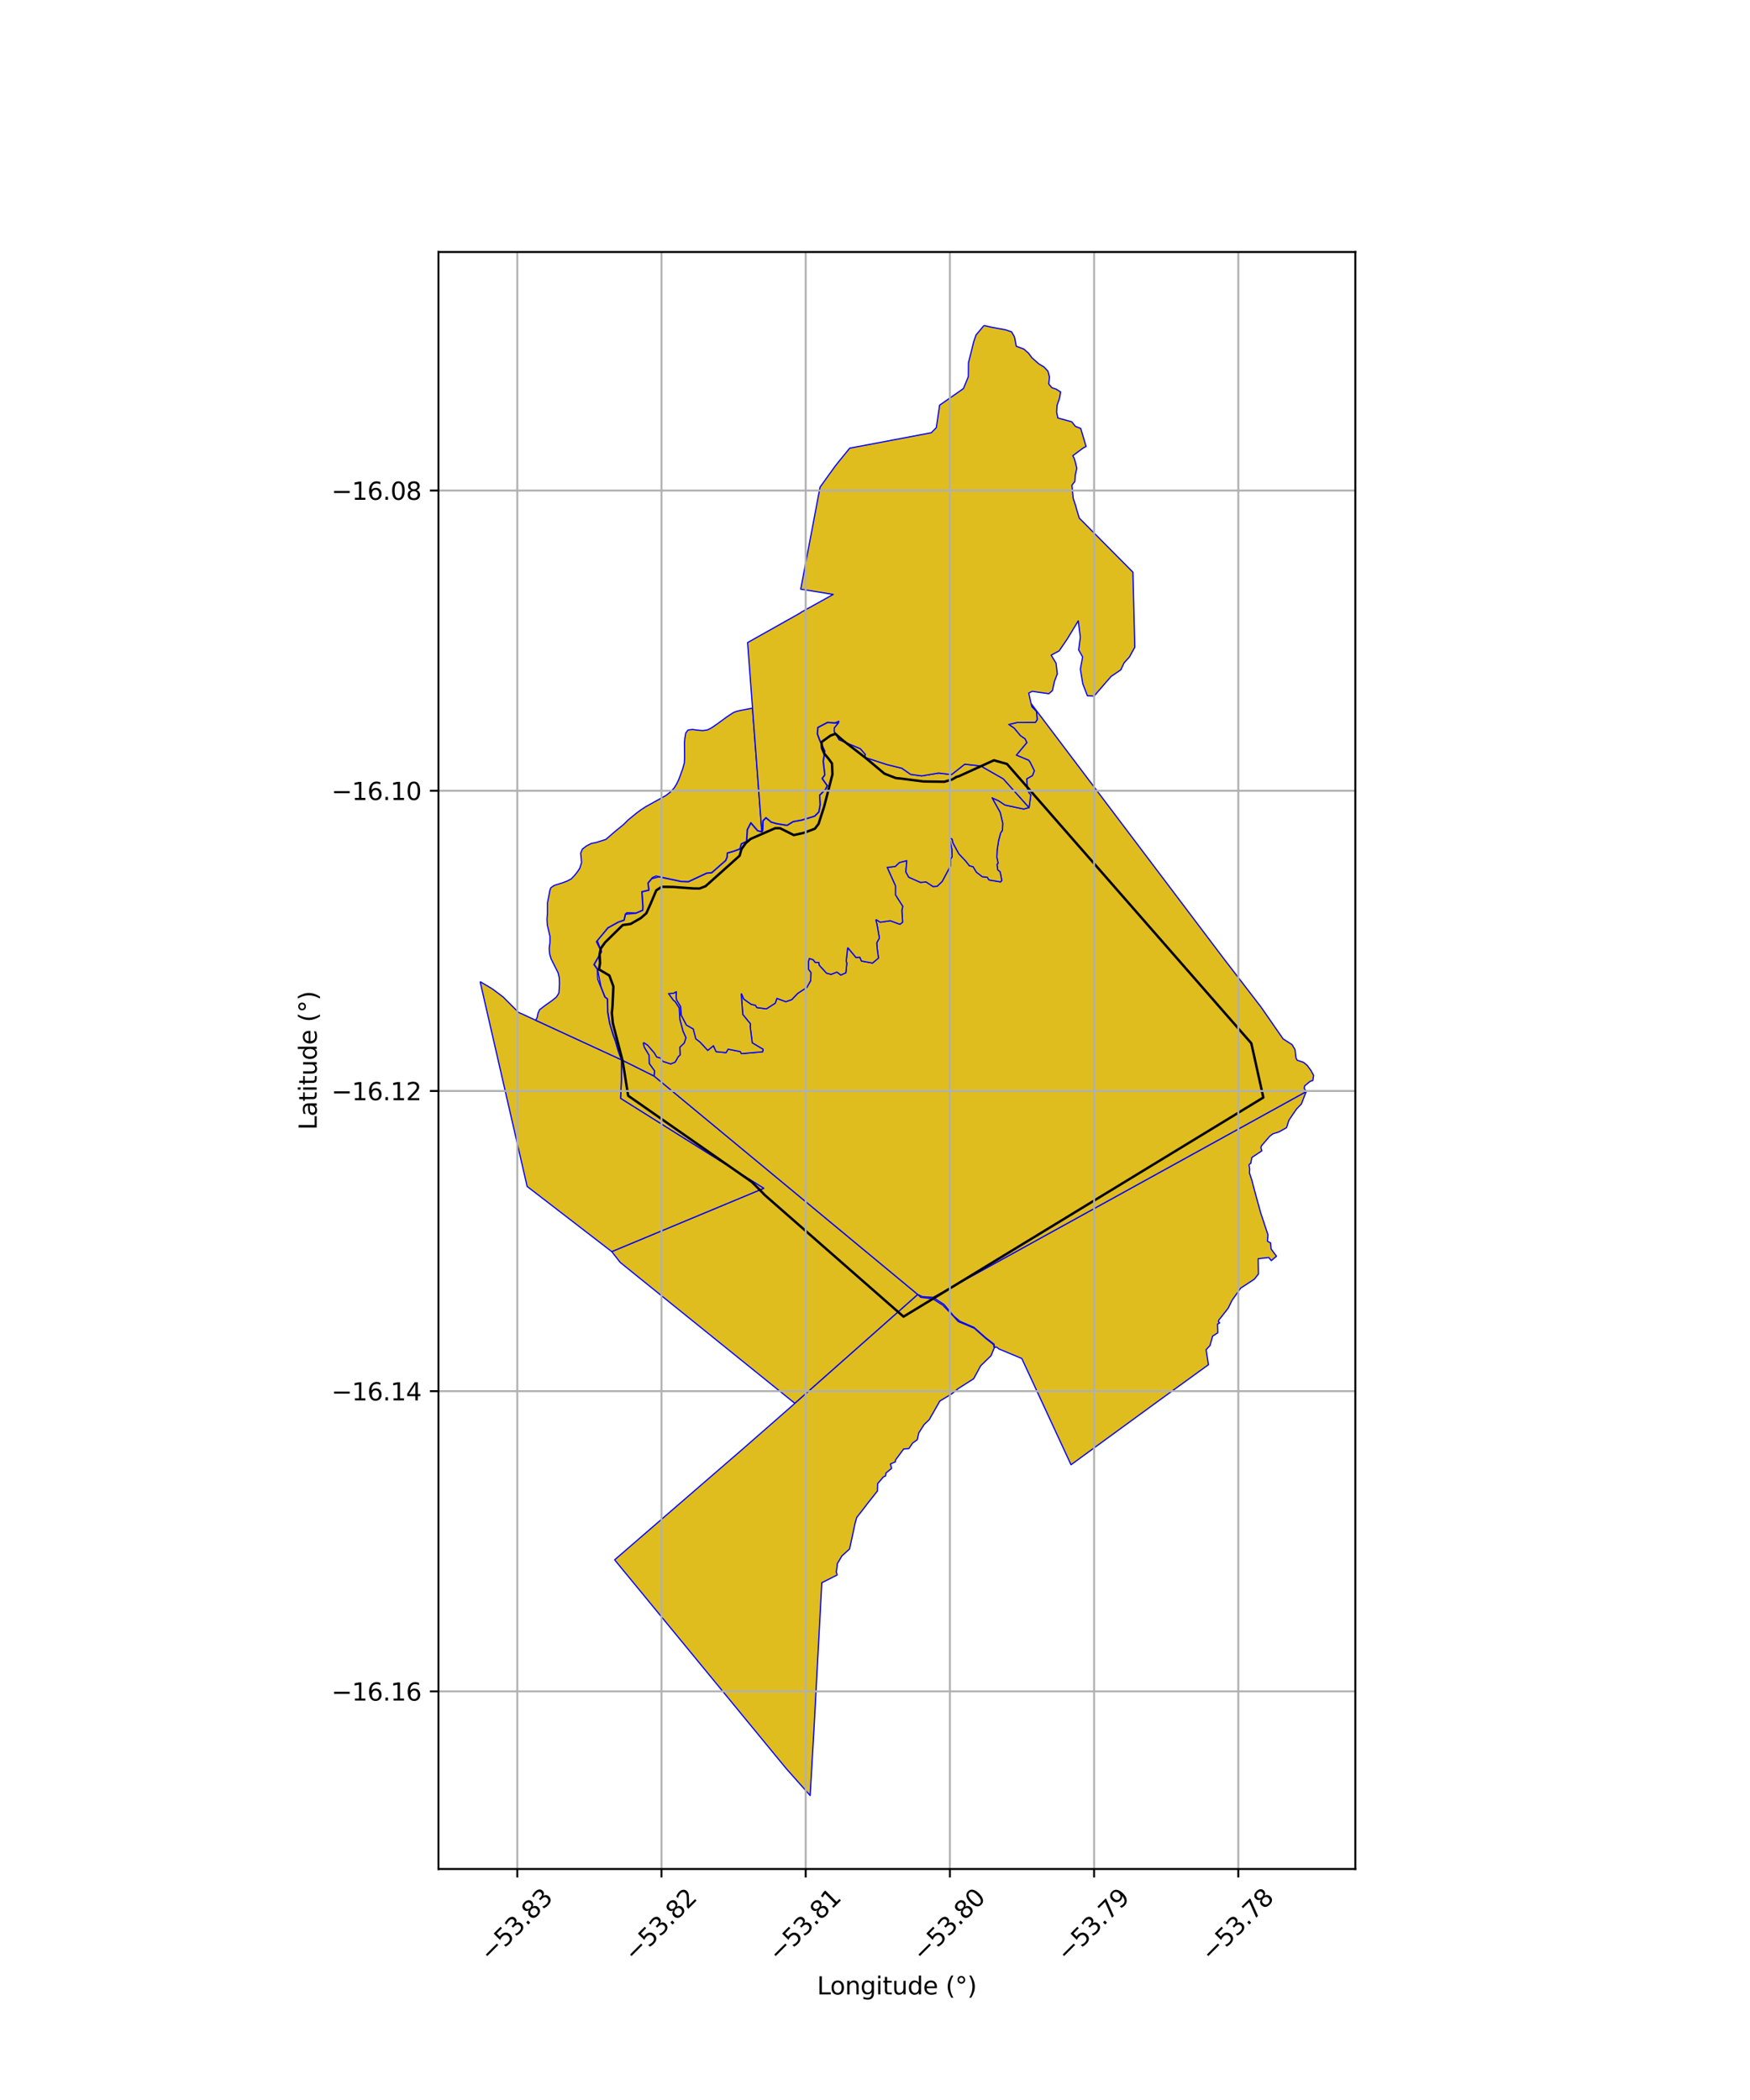<?xml version="1.0" encoding="utf-8" standalone="no"?>
<!DOCTYPE svg PUBLIC "-//W3C//DTD SVG 1.1//EN"
  "http://www.w3.org/Graphics/SVG/1.1/DTD/svg11.dtd">
<svg xmlns:xlink="http://www.w3.org/1999/xlink" width="720pt" height="864pt" viewBox="0 0 720 864" xmlns="http://www.w3.org/2000/svg" version="1.1">
 <defs>
  <style type="text/css">*{stroke-linejoin: round; stroke-linecap: butt}</style>
 </defs>
 <g id="figure_1">
  <g id="patch_1">
   <path d="M 0 864 
L 720 864 
L 720 0 
L 0 0 
z
" style="fill: #ffffff"/>
  </g>
  <g id="axes_1">
   <g id="patch_2">
    <path d="M 180.384 768.96 
L 557.616 768.96 
L 557.616 103.68 
L 180.384 103.68 
z
" style="fill: #ffffff"/>
   </g>
   <g id="PatchCollection_1">
    <path d="M 537.39 449.12 
L 535.426 454.206 
L 533.428 456.289 
L 530.318 460.838 
L 529.328 463.947 
L 526.269 465.668 
L 523.652 466.511 
L 522.386 467.493 
L 519.018 471.407 
L 518.767 472.186 
L 519.178 473.467 
L 515.038 476.238 
L 514.61 478.629 
L 514.309 478.776 
L 513.875 479.224 
L 514.162 481.025 
L 514.067 482.61 
L 515.078 485.658 
L 516.21 490.016 
L 518.683 499.005 
L 521.692 508.087 
L 521.452 510.658 
L 522.755 511.372 
L 522.966 513.872 
L 525.183 516.854 
L 523.04 518.654 
L 522.009 517.386 
L 517.659 517.876 
L 517.745 524.183 
L 516.065 526.304 
L 510.446 529.978 
L 506.882 535.003 
L 505.317 538.219 
L 501.349 543.267 
L 501.316 543.862 
L 501.841 544.252 
L 500.946 544.769 
L 501.037 548.359 
L 498.891 549.737 
L 498.631 550.775 
L 497.814 553.607 
L 496.227 555.313 
L 497.198 561.474 
L 493.776 563.947 
L 476.418 576.53 
L 440.651 602.639 
L 420.398 558.926 
L 411.034 555.014 
L 409.969 554.198 
L 409.248 554.419 
L 408.967 553.022 
L 405.518 550.349 
L 400.716 546.111 
L 394.938 543.609 
L 392.411 541.482 
L 388.379 536.681 
L 383.906 533.775 
L 537.39 449.12 
" clip-path="url(#p31d7740110)" style="fill: #e0bd1f; stroke: #0000ff; stroke-width: 0.5"/>
    <path d="M 255.662 436.045 
L 269.078 442.695 
L 377.617 532.599 
L 327.033 577.384 
L 255.172 519.397 
L 251.712 514.967 
L 252.52 514.6 
L 314.214 488.907 
L 255.321 451.91 
L 255.657 444.127 
L 255.662 436.045 
" clip-path="url(#p31d7740110)" style="fill: #e0bd1f; stroke: #0000ff; stroke-width: 0.5"/>
    <path d="M 424.228 289.474 
L 503.765 394.781 
L 504.489 395.713 
L 518.825 414.339 
L 527.475 426.821 
L 527.901 427.423 
L 531.568 429.776 
L 532.818 431.844 
L 533.221 435.26 
L 533.694 436.203 
L 536.29 437.068 
L 537.792 438.299 
L 539.384 440.458 
L 540.469 442.482 
L 540.131 444.541 
L 539.021 444.899 
L 536.78 446.753 
L 536.606 447.747 
L 537.39 449.12 
L 383.906 533.775 
L 379.499 533.487 
L 377.617 532.599 
L 269.078 442.695 
L 269.309 440.623 
L 267.121 437.572 
L 267.047 434.214 
L 265.063 430.856 
L 264.654 429.204 
L 264.94 428.992 
L 266.465 430.017 
L 269.202 433.176 
L 270.223 434.889 
L 271.737 435.293 
L 272.655 436.642 
L 275.952 437.725 
L 277.765 436.977 
L 279.052 434.73 
L 279.815 434.029 
L 279.7 430.865 
L 281.507 429.112 
L 282.199 426.964 
L 280.978 424.211 
L 279.73 419.495 
L 279.44 414.715 
L 277.726 412.057 
L 277.039 411.553 
L 275.043 408.8 
L 277.049 408.672 
L 278.294 408.02 
L 278.205 410.214 
L 278.408 411.447 
L 280.038 414.131 
L 280.325 417.748 
L 282.424 421.729 
L 285.245 423.353 
L 286.292 427.405 
L 288.053 428.753 
L 291.197 432.151 
L 293.535 430.245 
L 294.624 432.677 
L 298.715 433.094 
L 299.568 431.655 
L 304.521 432.629 
L 305.091 433.501 
L 313.758 432.732 
L 313.955 431.717 
L 309.496 429.069 
L 308.643 422.363 
L 308.756 421.266 
L 305.604 417.392 
L 304.961 408.943 
L 305.114 408.914 
L 306.032 411.059 
L 309.062 413.195 
L 310.833 413.595 
L 311.391 414.539 
L 315.321 415.071 
L 318.94 412.751 
L 319.666 410.764 
L 323.309 412.118 
L 325.767 411.257 
L 328.176 408.723 
L 331.974 406.229 
L 333.525 403.46 
L 333.624 400.11 
L 332.651 398.831 
L 332.617 395.637 
L 332.982 394.341 
L 334.561 394.844 
L 335.386 395.927 
L 336.926 396 
L 337.06 397.092 
L 340.082 400.392 
L 341.949 400.876 
L 344.361 399.928 
L 345.927 401.162 
L 348.009 400.225 
L 348.412 396.348 
L 348.148 395.441 
L 348.735 390.066 
L 348.892 389.988 
L 352.174 393.927 
L 353.756 393.827 
L 354.443 395.402 
L 357.301 395.909 
L 358.978 396.229 
L 361.423 394.166 
L 360.915 390.374 
L 360.709 387.894 
L 361.79 385.964 
L 360.822 380.377 
L 360.354 378.537 
L 360.539 378.401 
L 362.154 379.432 
L 366.302 378.815 
L 370.274 380.277 
L 371.354 379.422 
L 371.058 374.557 
L 371.419 372.909 
L 368.428 368.208 
L 368.436 364.527 
L 365.01 356.879 
L 368.327 356.489 
L 370.06 354.855 
L 373.078 354.091 
L 372.711 358.727 
L 373.876 360.886 
L 378.738 363.06 
L 380.968 362.824 
L 383.888 364.748 
L 385.54 364.653 
L 387.63 362.661 
L 391.086 356.19 
L 391.117 353.471 
L 391.735 352.43 
L 391.597 349.443 
L 390.828 345.602 
L 390.924 344.821 
L 391.747 345.254 
L 392.086 346.819 
L 394.527 351.306 
L 397.307 354.237 
L 398.843 356.188 
L 400.369 356.59 
L 401.747 358.85 
L 404.164 360.706 
L 406.187 360.913 
L 406.913 362.041 
L 411.643 362.822 
L 412.173 362.295 
L 411.471 358.74 
L 410.479 357.855 
L 410.188 355.64 
L 410.635 355.099 
L 410.138 352.731 
L 410.272 349.525 
L 410.865 345.727 
L 411.653 342.766 
L 412.413 341.59 
L 412.56 338.722 
L 411.504 334.27 
L 408.157 328.254 
L 410.846 329.46 
L 413.468 331.21 
L 421.179 332.86 
L 423.383 332.258 
L 424.088 327.097 
L 423.289 326.087 
L 422.685 324.364 
L 422.425 320.423 
L 424.773 319.103 
L 425.554 317.096 
L 423.728 313.482 
L 423.221 312.81 
L 418.152 310.689 
L 422.463 305.505 
L 421.724 304.001 
L 419.824 302.686 
L 417.23 299.568 
L 415.036 298.081 
L 418.418 297.257 
L 426.014 297.186 
L 426.744 296.013 
L 426.416 292.707 
L 424.548 290.787 
L 424.228 289.474 
" clip-path="url(#p31d7740110)" style="fill: #e0bd1f; stroke: #0000ff; stroke-width: 0.5"/>
    <path d="M 197.531 403.88 
L 201.816 406.411 
L 202.566 406.861 
L 207.118 410.278 
L 207.782 410.975 
L 213.312 416.5 
L 219.542 419.367 
L 220.422 419.777 
L 255.645 436.015 
L 255.662 436.045 
L 255.657 444.127 
L 255.321 451.91 
L 314.214 488.907 
L 252.52 514.6 
L 251.712 514.967 
L 216.873 488.129 
L 197.531 403.88 
" clip-path="url(#p31d7740110)" style="fill: #e0bd1f; stroke: #0000ff; stroke-width: 0.5"/>
    <path d="M 340.467 297.294 
L 343.611 297.495 
L 344.959 297.466 
L 343.252 299.497 
L 343.232 300.945 
L 345.258 304.365 
L 353.977 308.035 
L 356.044 310.407 
L 355.718 311.565 
L 364.919 314.562 
L 371.051 316.075 
L 374.678 318.6 
L 379.215 319.231 
L 386.181 318.056 
L 391.5 318.682 
L 396.931 314.399 
L 403.535 315.149 
L 412.795 320.435 
L 423.383 332.258 
L 421.179 332.86 
L 413.468 331.21 
L 410.846 329.46 
L 408.157 328.254 
L 411.504 334.27 
L 412.56 338.722 
L 412.413 341.59 
L 411.653 342.766 
L 410.865 345.727 
L 410.272 349.525 
L 410.138 352.731 
L 410.635 355.099 
L 410.188 355.64 
L 410.479 357.855 
L 411.471 358.74 
L 412.173 362.295 
L 411.643 362.822 
L 406.913 362.041 
L 406.187 360.913 
L 404.164 360.706 
L 401.747 358.85 
L 400.369 356.59 
L 398.843 356.188 
L 397.307 354.237 
L 394.527 351.306 
L 392.086 346.819 
L 391.747 345.254 
L 390.924 344.821 
L 390.828 345.602 
L 391.597 349.443 
L 391.735 352.43 
L 391.117 353.471 
L 391.086 356.19 
L 387.63 362.661 
L 385.54 364.653 
L 383.888 364.748 
L 380.968 362.824 
L 378.738 363.06 
L 373.876 360.886 
L 372.711 358.727 
L 373.078 354.091 
L 370.06 354.855 
L 368.327 356.489 
L 365.01 356.879 
L 368.436 364.527 
L 368.428 368.208 
L 371.419 372.909 
L 371.058 374.557 
L 371.354 379.422 
L 370.274 380.277 
L 366.302 378.815 
L 362.154 379.432 
L 360.539 378.401 
L 360.354 378.537 
L 360.822 380.377 
L 361.79 385.964 
L 360.709 387.894 
L 360.915 390.374 
L 361.423 394.166 
L 358.978 396.229 
L 357.301 395.909 
L 354.443 395.402 
L 353.756 393.827 
L 352.174 393.927 
L 348.892 389.988 
L 348.735 390.066 
L 348.148 395.441 
L 348.412 396.348 
L 348.009 400.225 
L 345.927 401.162 
L 344.361 399.928 
L 341.949 400.876 
L 340.082 400.392 
L 337.06 397.092 
L 336.926 396 
L 335.386 395.927 
L 334.561 394.844 
L 332.982 394.341 
L 332.617 395.637 
L 332.651 398.831 
L 333.624 400.11 
L 333.525 403.46 
L 331.974 406.229 
L 328.176 408.723 
L 325.767 411.257 
L 323.309 412.118 
L 319.666 410.764 
L 318.94 412.751 
L 315.321 415.071 
L 311.391 414.539 
L 310.833 413.595 
L 309.062 413.195 
L 306.032 411.059 
L 305.114 408.914 
L 304.961 408.943 
L 305.604 417.392 
L 308.756 421.266 
L 308.643 422.363 
L 309.496 429.069 
L 313.955 431.717 
L 313.758 432.732 
L 305.091 433.501 
L 304.521 432.629 
L 299.568 431.655 
L 298.715 433.094 
L 294.624 432.677 
L 293.535 430.245 
L 291.197 432.151 
L 288.053 428.753 
L 286.292 427.405 
L 285.245 423.353 
L 282.424 421.729 
L 280.325 417.748 
L 280.038 414.131 
L 278.408 411.447 
L 278.205 410.214 
L 278.294 408.02 
L 277.049 408.672 
L 275.043 408.8 
L 277.039 411.553 
L 277.726 412.057 
L 279.44 414.715 
L 279.73 419.495 
L 280.978 424.211 
L 282.199 426.964 
L 281.507 429.112 
L 279.7 430.865 
L 279.815 434.029 
L 279.052 434.73 
L 277.765 436.977 
L 275.952 437.725 
L 272.655 436.642 
L 271.737 435.293 
L 270.223 434.889 
L 269.202 433.176 
L 266.465 430.017 
L 264.94 428.992 
L 264.654 429.204 
L 265.063 430.856 
L 267.047 434.214 
L 267.121 437.572 
L 269.309 440.623 
L 269.078 442.695 
L 255.755 436.059 
L 255.727 435.929 
L 254.402 432.278 
L 253.305 428.432 
L 252.346 425.844 
L 250.889 421.001 
L 250.101 416.438 
L 249.976 410.959 
L 248.919 410.146 
L 247.247 405.919 
L 245.846 398.774 
L 244.504 396.789 
L 247.522 391.549 
L 245.735 387.03 
L 250.164 381.784 
L 254.373 379.457 
L 256.808 378.609 
L 257.384 376.12 
L 261.642 375.755 
L 264.472 374.535 
L 264.559 373.087 
L 264.167 366.939 
L 267.033 366.272 
L 266.667 363.332 
L 268.158 361.542 
L 271.024 360.762 
L 280.22 362.716 
L 283.249 362.81 
L 290.781 359.297 
L 292.86 359.11 
L 298.594 354.08 
L 299.184 352.728 
L 299.304 351.018 
L 301.727 350.33 
L 304.492 349.327 
L 305.038 347.246 
L 307.258 346.14 
L 307.528 341.376 
L 308.94 338.671 
L 311.651 341.811 
L 313.49 342.319 
L 313.832 341.585 
L 313.949 337.772 
L 315.13 336.514 
L 317.263 338.288 
L 319.634 338.96 
L 323.843 339.635 
L 326.302 338.123 
L 329.893 337.456 
L 333.108 336.487 
L 335.21 335.832 
L 336.957 334.089 
L 337.491 331.071 
L 337.291 327.201 
L 339.701 324.794 
L 340.421 323.264 
L 338.336 320.309 
L 339.404 318.82 
L 338.76 313.243 
L 339.389 309.035 
L 337.285 304.516 
L 336.352 301.941 
L 336.554 299.341 
L 340.467 297.294 
" clip-path="url(#p31d7740110)" style="fill: #e0bd1f; stroke: #0000ff; stroke-width: 0.5"/>
    <path d="M 309.603 291.355 
L 313.429 342.187 
L 311.747 341.722 
L 308.914 338.439 
L 307.399 341.34 
L 307.127 346.133 
L 304.947 347.169 
L 304.4 349.241 
L 301.694 350.224 
L 299.199 350.931 
L 299.075 352.701 
L 298.502 354.012 
L 292.816 359.002 
L 290.753 359.187 
L 283.226 362.699 
L 280.233 362.604 
L 269.915 360.407 
L 268.392 361.091 
L 266.551 363.297 
L 266.911 366.186 
L 264.05 366.852 
L 264.447 373.087 
L 264.365 374.46 
L 261.621 375.642 
L 257.99 375.496 
L 257.285 376.057 
L 256.714 378.525 
L 254.326 379.355 
L 250.093 381.697 
L 245.369 387.421 
L 247.393 391.549 
L 244.333 396.863 
L 245.737 398.814 
L 245.884 402.79 
L 247.143 405.96 
L 248.827 410.216 
L 249.867 411.015 
L 249.991 416.45 
L 250.782 421.027 
L 252.24 425.88 
L 253.199 428.468 
L 254.298 432.313 
L 255.645 436.015 
L 220.422 419.777 
L 220.405 419.769 
L 221.005 418.617 
L 221.345 416.908 
L 222.002 415.419 
L 224.291 413.657 
L 227.22 411.6 
L 228.935 410.185 
L 229.916 408.636 
L 230.058 406.907 
L 230.178 404.564 
L 230.091 402.296 
L 229.623 400.244 
L 227.516 396.067 
L 226.707 394.436 
L 226.167 392.571 
L 225.948 390.308 
L 226.262 387.775 
L 226.271 385.243 
L 225.173 380.541 
L 225.038 378.17 
L 225.239 375.726 
L 225.247 371.439 
L 226.025 367.509 
L 226.238 366.265 
L 226.633 365.239 
L 227.989 364.313 
L 229.644 363.771 
L 231.628 363.148 
L 233.415 362.46 
L 235.111 361.534 
L 236.595 359.928 
L 237.611 358.63 
L 238.547 357.182 
L 239.245 354.921 
L 239.091 352.897 
L 238.899 351.041 
L 239.58 349.359 
L 241.286 348.054 
L 243.258 347.025 
L 245.109 346.661 
L 246.91 346.114 
L 249.272 345.352 
L 252.884 342.22 
L 256.627 339.163 
L 258.409 337.367 
L 262.031 334.408 
L 263.765 333.137 
L 265.638 331.92 
L 273.991 327.273 
L 275.8 325.877 
L 277.295 324.281 
L 278.361 322.592 
L 279.408 320.375 
L 280.962 316.053 
L 281.552 313.903 
L 281.654 311.676 
L 281.603 305.29 
L 281.812 303.406 
L 282.145 301.549 
L 283.119 300.344 
L 284.902 300.123 
L 286.979 300.411 
L 289.113 300.598 
L 291.013 300.32 
L 292.356 299.675 
L 293.118 299.192 
L 295.094 297.835 
L 298.8 295.117 
L 300.405 294.032 
L 301.834 293.129 
L 303.133 292.642 
L 304.716 292.275 
L 309.176 291.433 
L 309.603 291.355 
" clip-path="url(#p31d7740110)" style="fill: #e0bd1f; stroke: #0000ff; stroke-width: 0.5"/>
    <path d="M 404.839 133.92 
L 407.869 134.618 
L 413.721 135.694 
L 416.208 136.55 
L 417.39 138.629 
L 418.123 142.461 
L 421.205 143.598 
L 423.151 145.297 
L 424.564 147.191 
L 427.418 149.724 
L 429.472 150.944 
L 431.172 152.742 
L 431.782 155.126 
L 431.494 157.982 
L 432.776 159.523 
L 434.541 160.101 
L 436.369 161.288 
L 435.92 163.822 
L 434.894 166.839 
L 434.734 169.598 
L 435.225 171.973 
L 440.957 173.546 
L 442.451 175.428 
L 444.642 176.274 
L 444.749 176.633 
L 446.845 183.705 
L 445.713 184.28 
L 441.375 187.502 
L 441.954 188.582 
L 442.544 190.581 
L 443.028 192.68 
L 442.385 195.547 
L 442.224 198.067 
L 441.008 199.655 
L 441.571 205.105 
L 442.61 208.234 
L 442.878 209.296 
L 444.032 213.142 
L 466.117 235.422 
L 466.887 266.284 
L 464.673 270.302 
L 462.496 272.705 
L 461.127 275.594 
L 457.14 278.306 
L 455.262 280.45 
L 450.121 286.407 
L 447.396 286.262 
L 445.493 281.349 
L 444.488 275.281 
L 445.431 270.308 
L 443.788 267.382 
L 444.469 262.148 
L 443.624 255.447 
L 439.078 262.925 
L 435.769 267.783 
L 432.482 269.552 
L 434.502 272.899 
L 435.012 277.232 
L 433.82 280.391 
L 433.002 284.138 
L 431.517 285.41 
L 424.67 284.436 
L 423.244 285.159 
L 424.228 289.474 
L 424.548 290.787 
L 426.416 292.707 
L 426.744 296.013 
L 426.014 297.186 
L 418.418 297.257 
L 415.036 298.081 
L 417.23 299.568 
L 419.824 302.686 
L 421.724 304.001 
L 422.463 305.505 
L 418.152 310.689 
L 423.221 312.81 
L 423.728 313.482 
L 425.554 317.096 
L 424.773 319.103 
L 422.425 320.423 
L 422.685 324.364 
L 423.289 326.087 
L 424.088 327.097 
L 423.383 332.258 
L 412.795 320.435 
L 403.535 315.149 
L 396.931 314.399 
L 391.5 318.682 
L 386.181 318.056 
L 379.215 319.231 
L 374.678 318.6 
L 371.051 316.075 
L 364.919 314.562 
L 355.718 311.565 
L 356.044 310.407 
L 353.977 308.035 
L 345.258 304.365 
L 343.232 300.945 
L 343.252 299.497 
L 344.959 297.466 
L 345.151 296.742 
L 343.593 297.382 
L 340.444 297.181 
L 336.449 299.27 
L 336.24 301.957 
L 337.182 304.559 
L 339.274 309.052 
L 338.647 313.241 
L 339.289 318.789 
L 338.199 320.307 
L 340.292 323.275 
L 339.608 324.729 
L 337.177 327.158 
L 337.378 331.064 
L 336.854 334.034 
L 335.15 335.734 
L 333.076 336.38 
L 329.867 337.348 
L 326.263 338.017 
L 323.82 339.518 
L 319.657 338.851 
L 317.316 338.187 
L 315.12 336.362 
L 313.838 337.725 
L 313.721 341.559 
L 313.429 342.187 
L 307.581 264.375 
L 329.143 252.261 
L 329.847 251.756 
L 342.814 244.559 
L 329.44 242.4 
L 337.388 200.444 
L 343.412 192.053 
L 344.772 190.311 
L 349.595 184.39 
L 380.824 178.483 
L 383.142 178.044 
L 385.212 175.962 
L 386.595 166.688 
L 396.383 159.871 
L 398.401 154.951 
L 398.461 149.23 
L 400.676 140.356 
L 401.582 137.795 
L 404.839 133.92 
" clip-path="url(#p31d7740110)" style="fill: #e0bd1f; stroke: #0000ff; stroke-width: 0.5"/>
    <path d="M 377.617 532.599 
L 378.807 533.746 
L 383.705 534.34 
L 387.878 536.967 
L 391.9 541.119 
L 394.286 543.744 
L 400.819 546.466 
L 405.45 550.571 
L 408.777 553.209 
L 409.052 554.558 
L 407.754 557.761 
L 403.477 561.927 
L 400.588 567.259 
L 394.299 571.26 
L 391.53 573.506 
L 386.69 576.409 
L 382.308 584.104 
L 380.238 586.062 
L 378.025 589.512 
L 377.4 592.34 
L 375.455 593.742 
L 373.943 595.999 
L 371.805 596.137 
L 368.444 600.682 
L 368.362 601.445 
L 366.347 602.327 
L 366.841 604.127 
L 364.535 606.026 
L 364.315 607.278 
L 363.488 607.609 
L 361.085 610.416 
L 360.995 613.439 
L 356.938 618.574 
L 355.244 620.819 
L 352.494 624.292 
L 351.769 626.886 
L 350.659 632.128 
L 349.537 637.288 
L 346.37 640.171 
L 344.522 643.3 
L 344.227 645.923 
L 344.004 646.687 
L 344.137 646.831 
L 344.412 648.005 
L 338.119 651.185 
L 334.816 712.965 
L 333.312 738.72 
L 323.5 727.672 
L 252.882 641.763 
L 305.37 596.354 
L 312.831 589.831 
L 327.033 577.384 
L 377.617 532.599 
" clip-path="url(#p31d7740110)" style="fill: #e0bd1f; stroke: #0000ff; stroke-width: 0.5"/>
   </g>
   <g id="PatchCollection_2">
    <path d="M 379.893 321.515 
L 388.538 321.633 
L 391.763 320.679 
L 393.631 319.583 
L 394.574 319.339 
L 408.916 312.808 
L 414.295 314.312 
L 514.825 429.247 
L 519.769 451.547 
L 371.727 541.711 
L 314.67 491.705 
L 313.327 490.295 
L 309.233 486.229 
L 304.925 483.225 
L 258.443 450.808 
L 257.173 442.792 
L 256.786 440.343 
L 256.458 438.276 
L 256.208 436.694 
L 252.517 422.439 
L 252.158 421.068 
L 252.139 420.882 
L 252.137 420.86 
L 252.135 420.839 
L 252.127 420.767 
L 252.12 420.695 
L 252.115 420.645 
L 252.11 420.595 
L 252.023 419.749 
L 251.722 416.823 
L 251.866 415.328 
L 252.01 413.834 
L 252.356 406.069 
L 252.269 405.596 
L 252.084 405.095 
L 250.697 401.345 
L 246.44 398.847 
L 246.88 396.302 
L 246.812 395.069 
L 246.682 392.684 
L 247.191 390.199 
L 248.954 387.729 
L 253.271 383.49 
L 256.216 380.597 
L 259.434 380.142 
L 263.667 377.707 
L 265.918 375.742 
L 267.701 371.777 
L 269.999 366.322 
L 272.242 364.856 
L 272.259 364.856 
L 276.935 364.921 
L 285.327 365.535 
L 287.797 365.569 
L 287.802 365.567 
L 290.281 364.605 
L 304.286 352.079 
L 305.065 349.346 
L 306.828 346.876 
L 308.827 345.158 
L 313.685 343.036 
L 318.964 340.73 
L 320.94 340.757 
L 326.584 343.578 
L 330.797 342.638 
L 335.267 340.953 
L 336.776 338.979 
L 339.097 331.778 
L 342.486 318.607 
L 342.393 316.361 
L 342.3 314.115 
L 340.845 312.1 
L 339.143 310.082 
L 338.185 307.824 
L 337.972 305.327 
L 338.97 304.593 
L 340.342 303.614 
L 341.714 302.635 
L 342.707 302.274 
L 343.7 301.914 
L 346.769 304.602 
L 356.304 311.965 
L 363.878 318.303 
L 368.547 320.113 
L 371.261 320.399 
L 379.893 321.515 
" clip-path="url(#p31d7740110)" style="fill: none; stroke: #000000"/>
   </g>
   <g id="matplotlib.axis_1">
    <g id="xtick_1">
     <g id="line2d_1">
      <path d="M 212.828 768.96 
L 212.828 103.68 
" clip-path="url(#p31d7740110)" style="fill: none; stroke: #b0b0b0; stroke-width: 0.8; stroke-linecap: square"/>
     </g>
     <g id="line2d_2">
      <defs>
       <path id="m227c3c783a" d="M 0 0 
L 0 3.5 
" style="stroke: #000000; stroke-width: 0.8"/>
      </defs>
      <g>
       <use xlink:href="#m227c3c783a" x="212.828" y="768.96" style="stroke: #000000; stroke-width: 0.8"/>
      </g>
     </g>
     <g id="text_1">
      <!-- −53.83 -->
      <g transform="translate(201.695 807.501) rotate(-45) scale(0.1 -0.1)">
       <defs>
        <path id="DejaVuSans-2212" d="M 678 2272 
L 4684 2272 
L 4684 1741 
L 678 1741 
L 678 2272 
z
" transform="scale(0.016)"/>
        <path id="DejaVuSans-35" d="M 691 4666 
L 3169 4666 
L 3169 4134 
L 1269 4134 
L 1269 2991 
Q 1406 3038 1543 3061 
Q 1681 3084 1819 3084 
Q 2600 3084 3056 2656 
Q 3513 2228 3513 1497 
Q 3513 744 3044 326 
Q 2575 -91 1722 -91 
Q 1428 -91 1123 -41 
Q 819 9 494 109 
L 494 744 
Q 775 591 1075 516 
Q 1375 441 1709 441 
Q 2250 441 2565 725 
Q 2881 1009 2881 1497 
Q 2881 1984 2565 2268 
Q 2250 2553 1709 2553 
Q 1456 2553 1204 2497 
Q 953 2441 691 2322 
L 691 4666 
z
" transform="scale(0.016)"/>
        <path id="DejaVuSans-33" d="M 2597 2516 
Q 3050 2419 3304 2112 
Q 3559 1806 3559 1356 
Q 3559 666 3084 287 
Q 2609 -91 1734 -91 
Q 1441 -91 1130 -33 
Q 819 25 488 141 
L 488 750 
Q 750 597 1062 519 
Q 1375 441 1716 441 
Q 2309 441 2620 675 
Q 2931 909 2931 1356 
Q 2931 1769 2642 2001 
Q 2353 2234 1838 2234 
L 1294 2234 
L 1294 2753 
L 1863 2753 
Q 2328 2753 2575 2939 
Q 2822 3125 2822 3475 
Q 2822 3834 2567 4026 
Q 2313 4219 1838 4219 
Q 1578 4219 1281 4162 
Q 984 4106 628 3988 
L 628 4550 
Q 988 4650 1302 4700 
Q 1616 4750 1894 4750 
Q 2613 4750 3031 4423 
Q 3450 4097 3450 3541 
Q 3450 3153 3228 2886 
Q 3006 2619 2597 2516 
z
" transform="scale(0.016)"/>
        <path id="DejaVuSans-2e" d="M 684 794 
L 1344 794 
L 1344 0 
L 684 0 
L 684 794 
z
" transform="scale(0.016)"/>
        <path id="DejaVuSans-38" d="M 2034 2216 
Q 1584 2216 1326 1975 
Q 1069 1734 1069 1313 
Q 1069 891 1326 650 
Q 1584 409 2034 409 
Q 2484 409 2743 651 
Q 3003 894 3003 1313 
Q 3003 1734 2745 1975 
Q 2488 2216 2034 2216 
z
M 1403 2484 
Q 997 2584 770 2862 
Q 544 3141 544 3541 
Q 544 4100 942 4425 
Q 1341 4750 2034 4750 
Q 2731 4750 3128 4425 
Q 3525 4100 3525 3541 
Q 3525 3141 3298 2862 
Q 3072 2584 2669 2484 
Q 3125 2378 3379 2068 
Q 3634 1759 3634 1313 
Q 3634 634 3220 271 
Q 2806 -91 2034 -91 
Q 1263 -91 848 271 
Q 434 634 434 1313 
Q 434 1759 690 2068 
Q 947 2378 1403 2484 
z
M 1172 3481 
Q 1172 3119 1398 2916 
Q 1625 2713 2034 2713 
Q 2441 2713 2670 2916 
Q 2900 3119 2900 3481 
Q 2900 3844 2670 4047 
Q 2441 4250 2034 4250 
Q 1625 4250 1398 4047 
Q 1172 3844 1172 3481 
z
" transform="scale(0.016)"/>
       </defs>
       <use xlink:href="#DejaVuSans-2212"/>
       <use xlink:href="#DejaVuSans-35" transform="translate(83.789 0)"/>
       <use xlink:href="#DejaVuSans-33" transform="translate(147.412 0)"/>
       <use xlink:href="#DejaVuSans-2e" transform="translate(211.035 0)"/>
       <use xlink:href="#DejaVuSans-38" transform="translate(242.822 0)"/>
       <use xlink:href="#DejaVuSans-33" transform="translate(306.445 0)"/>
      </g>
     </g>
    </g>
    <g id="xtick_2">
     <g id="line2d_3">
      <path d="M 272.156 768.96 
L 272.156 103.68 
" clip-path="url(#p31d7740110)" style="fill: none; stroke: #b0b0b0; stroke-width: 0.8; stroke-linecap: square"/>
     </g>
     <g id="line2d_4">
      <g>
       <use xlink:href="#m227c3c783a" x="272.156" y="768.96" style="stroke: #000000; stroke-width: 0.8"/>
      </g>
     </g>
     <g id="text_2">
      <!-- −53.82 -->
      <g transform="translate(261.023 807.501) rotate(-45) scale(0.1 -0.1)">
       <defs>
        <path id="DejaVuSans-32" d="M 1228 531 
L 3431 531 
L 3431 0 
L 469 0 
L 469 531 
Q 828 903 1448 1529 
Q 2069 2156 2228 2338 
Q 2531 2678 2651 2914 
Q 2772 3150 2772 3378 
Q 2772 3750 2511 3984 
Q 2250 4219 1831 4219 
Q 1534 4219 1204 4116 
Q 875 4013 500 3803 
L 500 4441 
Q 881 4594 1212 4672 
Q 1544 4750 1819 4750 
Q 2544 4750 2975 4387 
Q 3406 4025 3406 3419 
Q 3406 3131 3298 2873 
Q 3191 2616 2906 2266 
Q 2828 2175 2409 1742 
Q 1991 1309 1228 531 
z
" transform="scale(0.016)"/>
       </defs>
       <use xlink:href="#DejaVuSans-2212"/>
       <use xlink:href="#DejaVuSans-35" transform="translate(83.789 0)"/>
       <use xlink:href="#DejaVuSans-33" transform="translate(147.412 0)"/>
       <use xlink:href="#DejaVuSans-2e" transform="translate(211.035 0)"/>
       <use xlink:href="#DejaVuSans-38" transform="translate(242.822 0)"/>
       <use xlink:href="#DejaVuSans-32" transform="translate(306.445 0)"/>
      </g>
     </g>
    </g>
    <g id="xtick_3">
     <g id="line2d_5">
      <path d="M 331.485 768.96 
L 331.485 103.68 
" clip-path="url(#p31d7740110)" style="fill: none; stroke: #b0b0b0; stroke-width: 0.8; stroke-linecap: square"/>
     </g>
     <g id="line2d_6">
      <g>
       <use xlink:href="#m227c3c783a" x="331.485" y="768.96" style="stroke: #000000; stroke-width: 0.8"/>
      </g>
     </g>
     <g id="text_3">
      <!-- −53.81 -->
      <g transform="translate(320.352 807.501) rotate(-45) scale(0.1 -0.1)">
       <defs>
        <path id="DejaVuSans-31" d="M 794 531 
L 1825 531 
L 1825 4091 
L 703 3866 
L 703 4441 
L 1819 4666 
L 2450 4666 
L 2450 531 
L 3481 531 
L 3481 0 
L 794 0 
L 794 531 
z
" transform="scale(0.016)"/>
       </defs>
       <use xlink:href="#DejaVuSans-2212"/>
       <use xlink:href="#DejaVuSans-35" transform="translate(83.789 0)"/>
       <use xlink:href="#DejaVuSans-33" transform="translate(147.412 0)"/>
       <use xlink:href="#DejaVuSans-2e" transform="translate(211.035 0)"/>
       <use xlink:href="#DejaVuSans-38" transform="translate(242.822 0)"/>
       <use xlink:href="#DejaVuSans-31" transform="translate(306.445 0)"/>
      </g>
     </g>
    </g>
    <g id="xtick_4">
     <g id="line2d_7">
      <path d="M 390.814 768.96 
L 390.814 103.68 
" clip-path="url(#p31d7740110)" style="fill: none; stroke: #b0b0b0; stroke-width: 0.8; stroke-linecap: square"/>
     </g>
     <g id="line2d_8">
      <g>
       <use xlink:href="#m227c3c783a" x="390.814" y="768.96" style="stroke: #000000; stroke-width: 0.8"/>
      </g>
     </g>
     <g id="text_4">
      <!-- −53.80 -->
      <g transform="translate(379.681 807.501) rotate(-45) scale(0.1 -0.1)">
       <defs>
        <path id="DejaVuSans-30" d="M 2034 4250 
Q 1547 4250 1301 3770 
Q 1056 3291 1056 2328 
Q 1056 1369 1301 889 
Q 1547 409 2034 409 
Q 2525 409 2770 889 
Q 3016 1369 3016 2328 
Q 3016 3291 2770 3770 
Q 2525 4250 2034 4250 
z
M 2034 4750 
Q 2819 4750 3233 4129 
Q 3647 3509 3647 2328 
Q 3647 1150 3233 529 
Q 2819 -91 2034 -91 
Q 1250 -91 836 529 
Q 422 1150 422 2328 
Q 422 3509 836 4129 
Q 1250 4750 2034 4750 
z
" transform="scale(0.016)"/>
       </defs>
       <use xlink:href="#DejaVuSans-2212"/>
       <use xlink:href="#DejaVuSans-35" transform="translate(83.789 0)"/>
       <use xlink:href="#DejaVuSans-33" transform="translate(147.412 0)"/>
       <use xlink:href="#DejaVuSans-2e" transform="translate(211.035 0)"/>
       <use xlink:href="#DejaVuSans-38" transform="translate(242.822 0)"/>
       <use xlink:href="#DejaVuSans-30" transform="translate(306.445 0)"/>
      </g>
     </g>
    </g>
    <g id="xtick_5">
     <g id="line2d_9">
      <path d="M 450.143 768.96 
L 450.143 103.68 
" clip-path="url(#p31d7740110)" style="fill: none; stroke: #b0b0b0; stroke-width: 0.8; stroke-linecap: square"/>
     </g>
     <g id="line2d_10">
      <g>
       <use xlink:href="#m227c3c783a" x="450.143" y="768.96" style="stroke: #000000; stroke-width: 0.8"/>
      </g>
     </g>
     <g id="text_5">
      <!-- −53.79 -->
      <g transform="translate(439.01 807.501) rotate(-45) scale(0.1 -0.1)">
       <defs>
        <path id="DejaVuSans-37" d="M 525 4666 
L 3525 4666 
L 3525 4397 
L 1831 0 
L 1172 0 
L 2766 4134 
L 525 4134 
L 525 4666 
z
" transform="scale(0.016)"/>
        <path id="DejaVuSans-39" d="M 703 97 
L 703 672 
Q 941 559 1184 500 
Q 1428 441 1663 441 
Q 2288 441 2617 861 
Q 2947 1281 2994 2138 
Q 2813 1869 2534 1725 
Q 2256 1581 1919 1581 
Q 1219 1581 811 2004 
Q 403 2428 403 3163 
Q 403 3881 828 4315 
Q 1253 4750 1959 4750 
Q 2769 4750 3195 4129 
Q 3622 3509 3622 2328 
Q 3622 1225 3098 567 
Q 2575 -91 1691 -91 
Q 1453 -91 1209 -44 
Q 966 3 703 97 
z
M 1959 2075 
Q 2384 2075 2632 2365 
Q 2881 2656 2881 3163 
Q 2881 3666 2632 3958 
Q 2384 4250 1959 4250 
Q 1534 4250 1286 3958 
Q 1038 3666 1038 3163 
Q 1038 2656 1286 2365 
Q 1534 2075 1959 2075 
z
" transform="scale(0.016)"/>
       </defs>
       <use xlink:href="#DejaVuSans-2212"/>
       <use xlink:href="#DejaVuSans-35" transform="translate(83.789 0)"/>
       <use xlink:href="#DejaVuSans-33" transform="translate(147.412 0)"/>
       <use xlink:href="#DejaVuSans-2e" transform="translate(211.035 0)"/>
       <use xlink:href="#DejaVuSans-37" transform="translate(242.822 0)"/>
       <use xlink:href="#DejaVuSans-39" transform="translate(306.445 0)"/>
      </g>
     </g>
    </g>
    <g id="xtick_6">
     <g id="line2d_11">
      <path d="M 509.471 768.96 
L 509.471 103.68 
" clip-path="url(#p31d7740110)" style="fill: none; stroke: #b0b0b0; stroke-width: 0.8; stroke-linecap: square"/>
     </g>
     <g id="line2d_12">
      <g>
       <use xlink:href="#m227c3c783a" x="509.471" y="768.96" style="stroke: #000000; stroke-width: 0.8"/>
      </g>
     </g>
     <g id="text_6">
      <!-- −53.78 -->
      <g transform="translate(498.338 807.501) rotate(-45) scale(0.1 -0.1)">
       <use xlink:href="#DejaVuSans-2212"/>
       <use xlink:href="#DejaVuSans-35" transform="translate(83.789 0)"/>
       <use xlink:href="#DejaVuSans-33" transform="translate(147.412 0)"/>
       <use xlink:href="#DejaVuSans-2e" transform="translate(211.035 0)"/>
       <use xlink:href="#DejaVuSans-37" transform="translate(242.822 0)"/>
       <use xlink:href="#DejaVuSans-38" transform="translate(306.445 0)"/>
      </g>
     </g>
    </g>
    <g id="text_7">
     <!-- Longitude (°) -->
     <g transform="translate(336.14 820.57) scale(0.1 -0.1)">
      <defs>
       <path id="DejaVuSans-4c" d="M 628 4666 
L 1259 4666 
L 1259 531 
L 3531 531 
L 3531 0 
L 628 0 
L 628 4666 
z
" transform="scale(0.016)"/>
       <path id="DejaVuSans-6f" d="M 1959 3097 
Q 1497 3097 1228 2736 
Q 959 2375 959 1747 
Q 959 1119 1226 758 
Q 1494 397 1959 397 
Q 2419 397 2687 759 
Q 2956 1122 2956 1747 
Q 2956 2369 2687 2733 
Q 2419 3097 1959 3097 
z
M 1959 3584 
Q 2709 3584 3137 3096 
Q 3566 2609 3566 1747 
Q 3566 888 3137 398 
Q 2709 -91 1959 -91 
Q 1206 -91 779 398 
Q 353 888 353 1747 
Q 353 2609 779 3096 
Q 1206 3584 1959 3584 
z
" transform="scale(0.016)"/>
       <path id="DejaVuSans-6e" d="M 3513 2113 
L 3513 0 
L 2938 0 
L 2938 2094 
Q 2938 2591 2744 2837 
Q 2550 3084 2163 3084 
Q 1697 3084 1428 2787 
Q 1159 2491 1159 1978 
L 1159 0 
L 581 0 
L 581 3500 
L 1159 3500 
L 1159 2956 
Q 1366 3272 1645 3428 
Q 1925 3584 2291 3584 
Q 2894 3584 3203 3211 
Q 3513 2838 3513 2113 
z
" transform="scale(0.016)"/>
       <path id="DejaVuSans-67" d="M 2906 1791 
Q 2906 2416 2648 2759 
Q 2391 3103 1925 3103 
Q 1463 3103 1205 2759 
Q 947 2416 947 1791 
Q 947 1169 1205 825 
Q 1463 481 1925 481 
Q 2391 481 2648 825 
Q 2906 1169 2906 1791 
z
M 3481 434 
Q 3481 -459 3084 -895 
Q 2688 -1331 1869 -1331 
Q 1566 -1331 1297 -1286 
Q 1028 -1241 775 -1147 
L 775 -588 
Q 1028 -725 1275 -790 
Q 1522 -856 1778 -856 
Q 2344 -856 2625 -561 
Q 2906 -266 2906 331 
L 2906 616 
Q 2728 306 2450 153 
Q 2172 0 1784 0 
Q 1141 0 747 490 
Q 353 981 353 1791 
Q 353 2603 747 3093 
Q 1141 3584 1784 3584 
Q 2172 3584 2450 3431 
Q 2728 3278 2906 2969 
L 2906 3500 
L 3481 3500 
L 3481 434 
z
" transform="scale(0.016)"/>
       <path id="DejaVuSans-69" d="M 603 3500 
L 1178 3500 
L 1178 0 
L 603 0 
L 603 3500 
z
M 603 4863 
L 1178 4863 
L 1178 4134 
L 603 4134 
L 603 4863 
z
" transform="scale(0.016)"/>
       <path id="DejaVuSans-74" d="M 1172 4494 
L 1172 3500 
L 2356 3500 
L 2356 3053 
L 1172 3053 
L 1172 1153 
Q 1172 725 1289 603 
Q 1406 481 1766 481 
L 2356 481 
L 2356 0 
L 1766 0 
Q 1100 0 847 248 
Q 594 497 594 1153 
L 594 3053 
L 172 3053 
L 172 3500 
L 594 3500 
L 594 4494 
L 1172 4494 
z
" transform="scale(0.016)"/>
       <path id="DejaVuSans-75" d="M 544 1381 
L 544 3500 
L 1119 3500 
L 1119 1403 
Q 1119 906 1312 657 
Q 1506 409 1894 409 
Q 2359 409 2629 706 
Q 2900 1003 2900 1516 
L 2900 3500 
L 3475 3500 
L 3475 0 
L 2900 0 
L 2900 538 
Q 2691 219 2414 64 
Q 2138 -91 1772 -91 
Q 1169 -91 856 284 
Q 544 659 544 1381 
z
M 1991 3584 
L 1991 3584 
z
" transform="scale(0.016)"/>
       <path id="DejaVuSans-64" d="M 2906 2969 
L 2906 4863 
L 3481 4863 
L 3481 0 
L 2906 0 
L 2906 525 
Q 2725 213 2448 61 
Q 2172 -91 1784 -91 
Q 1150 -91 751 415 
Q 353 922 353 1747 
Q 353 2572 751 3078 
Q 1150 3584 1784 3584 
Q 2172 3584 2448 3432 
Q 2725 3281 2906 2969 
z
M 947 1747 
Q 947 1113 1208 752 
Q 1469 391 1925 391 
Q 2381 391 2643 752 
Q 2906 1113 2906 1747 
Q 2906 2381 2643 2742 
Q 2381 3103 1925 3103 
Q 1469 3103 1208 2742 
Q 947 2381 947 1747 
z
" transform="scale(0.016)"/>
       <path id="DejaVuSans-65" d="M 3597 1894 
L 3597 1613 
L 953 1613 
Q 991 1019 1311 708 
Q 1631 397 2203 397 
Q 2534 397 2845 478 
Q 3156 559 3463 722 
L 3463 178 
Q 3153 47 2828 -22 
Q 2503 -91 2169 -91 
Q 1331 -91 842 396 
Q 353 884 353 1716 
Q 353 2575 817 3079 
Q 1281 3584 2069 3584 
Q 2775 3584 3186 3129 
Q 3597 2675 3597 1894 
z
M 3022 2063 
Q 3016 2534 2758 2815 
Q 2500 3097 2075 3097 
Q 1594 3097 1305 2825 
Q 1016 2553 972 2059 
L 3022 2063 
z
" transform="scale(0.016)"/>
       <path id="DejaVuSans-20" transform="scale(0.016)"/>
       <path id="DejaVuSans-28" d="M 1984 4856 
Q 1566 4138 1362 3434 
Q 1159 2731 1159 2009 
Q 1159 1288 1364 580 
Q 1569 -128 1984 -844 
L 1484 -844 
Q 1016 -109 783 600 
Q 550 1309 550 2009 
Q 550 2706 781 3412 
Q 1013 4119 1484 4856 
L 1984 4856 
z
" transform="scale(0.016)"/>
       <path id="DejaVuSans-b0" d="M 1600 4347 
Q 1350 4347 1178 4173 
Q 1006 4000 1006 3750 
Q 1006 3503 1178 3333 
Q 1350 3163 1600 3163 
Q 1850 3163 2022 3333 
Q 2194 3503 2194 3750 
Q 2194 3997 2020 4172 
Q 1847 4347 1600 4347 
z
M 1600 4750 
Q 1800 4750 1984 4673 
Q 2169 4597 2303 4453 
Q 2447 4313 2519 4134 
Q 2591 3956 2591 3750 
Q 2591 3338 2302 3052 
Q 2013 2766 1594 2766 
Q 1172 2766 890 3047 
Q 609 3328 609 3750 
Q 609 4169 896 4459 
Q 1184 4750 1600 4750 
z
" transform="scale(0.016)"/>
       <path id="DejaVuSans-29" d="M 513 4856 
L 1013 4856 
Q 1481 4119 1714 3412 
Q 1947 2706 1947 2009 
Q 1947 1309 1714 600 
Q 1481 -109 1013 -844 
L 513 -844 
Q 928 -128 1133 580 
Q 1338 1288 1338 2009 
Q 1338 2731 1133 3434 
Q 928 4138 513 4856 
z
" transform="scale(0.016)"/>
      </defs>
      <use xlink:href="#DejaVuSans-4c"/>
      <use xlink:href="#DejaVuSans-6f" transform="translate(53.963 0)"/>
      <use xlink:href="#DejaVuSans-6e" transform="translate(115.145 0)"/>
      <use xlink:href="#DejaVuSans-67" transform="translate(178.523 0)"/>
      <use xlink:href="#DejaVuSans-69" transform="translate(242 0)"/>
      <use xlink:href="#DejaVuSans-74" transform="translate(269.783 0)"/>
      <use xlink:href="#DejaVuSans-75" transform="translate(308.992 0)"/>
      <use xlink:href="#DejaVuSans-64" transform="translate(372.371 0)"/>
      <use xlink:href="#DejaVuSans-65" transform="translate(435.848 0)"/>
      <use xlink:href="#DejaVuSans-20" transform="translate(497.371 0)"/>
      <use xlink:href="#DejaVuSans-28" transform="translate(529.158 0)"/>
      <use xlink:href="#DejaVuSans-b0" transform="translate(568.172 0)"/>
      <use xlink:href="#DejaVuSans-29" transform="translate(618.172 0)"/>
     </g>
    </g>
   </g>
   <g id="matplotlib.axis_2">
    <g id="ytick_1">
     <g id="line2d_13">
      <path d="M 180.384 695.873 
L 557.616 695.873 
" clip-path="url(#p31d7740110)" style="fill: none; stroke: #b0b0b0; stroke-width: 0.8; stroke-linecap: square"/>
     </g>
     <g id="line2d_14">
      <defs>
       <path id="m9b26fa5b8c" d="M 0 0 
L -3.5 0 
" style="stroke: #000000; stroke-width: 0.8"/>
      </defs>
      <g>
       <use xlink:href="#m9b26fa5b8c" x="180.384" y="695.873" style="stroke: #000000; stroke-width: 0.8"/>
      </g>
     </g>
     <g id="text_8">
      <!-- −16.16 -->
      <g transform="translate(136.377 699.672) scale(0.1 -0.1)">
       <defs>
        <path id="DejaVuSans-36" d="M 2113 2584 
Q 1688 2584 1439 2293 
Q 1191 2003 1191 1497 
Q 1191 994 1439 701 
Q 1688 409 2113 409 
Q 2538 409 2786 701 
Q 3034 994 3034 1497 
Q 3034 2003 2786 2293 
Q 2538 2584 2113 2584 
z
M 3366 4563 
L 3366 3988 
Q 3128 4100 2886 4159 
Q 2644 4219 2406 4219 
Q 1781 4219 1451 3797 
Q 1122 3375 1075 2522 
Q 1259 2794 1537 2939 
Q 1816 3084 2150 3084 
Q 2853 3084 3261 2657 
Q 3669 2231 3669 1497 
Q 3669 778 3244 343 
Q 2819 -91 2113 -91 
Q 1303 -91 875 529 
Q 447 1150 447 2328 
Q 447 3434 972 4092 
Q 1497 4750 2381 4750 
Q 2619 4750 2861 4703 
Q 3103 4656 3366 4563 
z
" transform="scale(0.016)"/>
       </defs>
       <use xlink:href="#DejaVuSans-2212"/>
       <use xlink:href="#DejaVuSans-31" transform="translate(83.789 0)"/>
       <use xlink:href="#DejaVuSans-36" transform="translate(147.412 0)"/>
       <use xlink:href="#DejaVuSans-2e" transform="translate(211.035 0)"/>
       <use xlink:href="#DejaVuSans-31" transform="translate(242.822 0)"/>
       <use xlink:href="#DejaVuSans-36" transform="translate(306.445 0)"/>
      </g>
     </g>
    </g>
    <g id="ytick_2">
     <g id="line2d_15">
      <path d="M 180.384 572.362 
L 557.616 572.362 
" clip-path="url(#p31d7740110)" style="fill: none; stroke: #b0b0b0; stroke-width: 0.8; stroke-linecap: square"/>
     </g>
     <g id="line2d_16">
      <g>
       <use xlink:href="#m9b26fa5b8c" x="180.384" y="572.362" style="stroke: #000000; stroke-width: 0.8"/>
      </g>
     </g>
     <g id="text_9">
      <!-- −16.14 -->
      <g transform="translate(136.377 576.161) scale(0.1 -0.1)">
       <defs>
        <path id="DejaVuSans-34" d="M 2419 4116 
L 825 1625 
L 2419 1625 
L 2419 4116 
z
M 2253 4666 
L 3047 4666 
L 3047 1625 
L 3713 1625 
L 3713 1100 
L 3047 1100 
L 3047 0 
L 2419 0 
L 2419 1100 
L 313 1100 
L 313 1709 
L 2253 4666 
z
" transform="scale(0.016)"/>
       </defs>
       <use xlink:href="#DejaVuSans-2212"/>
       <use xlink:href="#DejaVuSans-31" transform="translate(83.789 0)"/>
       <use xlink:href="#DejaVuSans-36" transform="translate(147.412 0)"/>
       <use xlink:href="#DejaVuSans-2e" transform="translate(211.035 0)"/>
       <use xlink:href="#DejaVuSans-31" transform="translate(242.822 0)"/>
       <use xlink:href="#DejaVuSans-34" transform="translate(306.445 0)"/>
      </g>
     </g>
    </g>
    <g id="ytick_3">
     <g id="line2d_17">
      <path d="M 180.384 448.851 
L 557.616 448.851 
" clip-path="url(#p31d7740110)" style="fill: none; stroke: #b0b0b0; stroke-width: 0.8; stroke-linecap: square"/>
     </g>
     <g id="line2d_18">
      <g>
       <use xlink:href="#m9b26fa5b8c" x="180.384" y="448.851" style="stroke: #000000; stroke-width: 0.8"/>
      </g>
     </g>
     <g id="text_10">
      <!-- −16.12 -->
      <g transform="translate(136.377 452.65) scale(0.1 -0.1)">
       <use xlink:href="#DejaVuSans-2212"/>
       <use xlink:href="#DejaVuSans-31" transform="translate(83.789 0)"/>
       <use xlink:href="#DejaVuSans-36" transform="translate(147.412 0)"/>
       <use xlink:href="#DejaVuSans-2e" transform="translate(211.035 0)"/>
       <use xlink:href="#DejaVuSans-31" transform="translate(242.822 0)"/>
       <use xlink:href="#DejaVuSans-32" transform="translate(306.445 0)"/>
      </g>
     </g>
    </g>
    <g id="ytick_4">
     <g id="line2d_19">
      <path d="M 180.384 325.34 
L 557.616 325.34 
" clip-path="url(#p31d7740110)" style="fill: none; stroke: #b0b0b0; stroke-width: 0.8; stroke-linecap: square"/>
     </g>
     <g id="line2d_20">
      <g>
       <use xlink:href="#m9b26fa5b8c" x="180.384" y="325.34" style="stroke: #000000; stroke-width: 0.8"/>
      </g>
     </g>
     <g id="text_11">
      <!-- −16.10 -->
      <g transform="translate(136.377 329.139) scale(0.1 -0.1)">
       <use xlink:href="#DejaVuSans-2212"/>
       <use xlink:href="#DejaVuSans-31" transform="translate(83.789 0)"/>
       <use xlink:href="#DejaVuSans-36" transform="translate(147.412 0)"/>
       <use xlink:href="#DejaVuSans-2e" transform="translate(211.035 0)"/>
       <use xlink:href="#DejaVuSans-31" transform="translate(242.822 0)"/>
       <use xlink:href="#DejaVuSans-30" transform="translate(306.445 0)"/>
      </g>
     </g>
    </g>
    <g id="ytick_5">
     <g id="line2d_21">
      <path d="M 180.384 201.829 
L 557.616 201.829 
" clip-path="url(#p31d7740110)" style="fill: none; stroke: #b0b0b0; stroke-width: 0.8; stroke-linecap: square"/>
     </g>
     <g id="line2d_22">
      <g>
       <use xlink:href="#m9b26fa5b8c" x="180.384" y="201.829" style="stroke: #000000; stroke-width: 0.8"/>
      </g>
     </g>
     <g id="text_12">
      <!-- −16.08 -->
      <g transform="translate(136.377 205.628) scale(0.1 -0.1)">
       <use xlink:href="#DejaVuSans-2212"/>
       <use xlink:href="#DejaVuSans-31" transform="translate(83.789 0)"/>
       <use xlink:href="#DejaVuSans-36" transform="translate(147.412 0)"/>
       <use xlink:href="#DejaVuSans-2e" transform="translate(211.035 0)"/>
       <use xlink:href="#DejaVuSans-30" transform="translate(242.822 0)"/>
       <use xlink:href="#DejaVuSans-38" transform="translate(306.445 0)"/>
      </g>
     </g>
    </g>
    <g id="text_13">
     <!-- Latitude (°) -->
     <g transform="translate(130.297 464.89) rotate(-90) scale(0.1 -0.1)">
      <defs>
       <path id="DejaVuSans-61" d="M 2194 1759 
Q 1497 1759 1228 1600 
Q 959 1441 959 1056 
Q 959 750 1161 570 
Q 1363 391 1709 391 
Q 2188 391 2477 730 
Q 2766 1069 2766 1631 
L 2766 1759 
L 2194 1759 
z
M 3341 1997 
L 3341 0 
L 2766 0 
L 2766 531 
Q 2569 213 2275 61 
Q 1981 -91 1556 -91 
Q 1019 -91 701 211 
Q 384 513 384 1019 
Q 384 1609 779 1909 
Q 1175 2209 1959 2209 
L 2766 2209 
L 2766 2266 
Q 2766 2663 2505 2880 
Q 2244 3097 1772 3097 
Q 1472 3097 1187 3025 
Q 903 2953 641 2809 
L 641 3341 
Q 956 3463 1253 3523 
Q 1550 3584 1831 3584 
Q 2591 3584 2966 3190 
Q 3341 2797 3341 1997 
z
" transform="scale(0.016)"/>
      </defs>
      <use xlink:href="#DejaVuSans-4c"/>
      <use xlink:href="#DejaVuSans-61" transform="translate(55.713 0)"/>
      <use xlink:href="#DejaVuSans-74" transform="translate(116.992 0)"/>
      <use xlink:href="#DejaVuSans-69" transform="translate(156.201 0)"/>
      <use xlink:href="#DejaVuSans-74" transform="translate(183.984 0)"/>
      <use xlink:href="#DejaVuSans-75" transform="translate(223.193 0)"/>
      <use xlink:href="#DejaVuSans-64" transform="translate(286.572 0)"/>
      <use xlink:href="#DejaVuSans-65" transform="translate(350.049 0)"/>
      <use xlink:href="#DejaVuSans-20" transform="translate(411.572 0)"/>
      <use xlink:href="#DejaVuSans-28" transform="translate(443.359 0)"/>
      <use xlink:href="#DejaVuSans-b0" transform="translate(482.373 0)"/>
      <use xlink:href="#DejaVuSans-29" transform="translate(532.373 0)"/>
     </g>
    </g>
   </g>
   <g id="patch_3">
    <path d="M 180.384 768.96 
L 180.384 103.68 
" style="fill: none; stroke: #000000; stroke-width: 0.8; stroke-linejoin: miter; stroke-linecap: square"/>
   </g>
   <g id="patch_4">
    <path d="M 557.616 768.96 
L 557.616 103.68 
" style="fill: none; stroke: #000000; stroke-width: 0.8; stroke-linejoin: miter; stroke-linecap: square"/>
   </g>
   <g id="patch_5">
    <path d="M 180.384 768.96 
L 557.616 768.96 
" style="fill: none; stroke: #000000; stroke-width: 0.8; stroke-linejoin: miter; stroke-linecap: square"/>
   </g>
   <g id="patch_6">
    <path d="M 180.384 103.68 
L 557.616 103.68 
" style="fill: none; stroke: #000000; stroke-width: 0.8; stroke-linejoin: miter; stroke-linecap: square"/>
   </g>
   <g id="legend_1">
    <g id="patch_7">
     <path d="M 279.837 941.308 
L 458.163 941.308 
Q 460.163 941.308 460.163 939.308 
L 460.163 909.016 
Q 460.163 907.016 458.163 907.016 
L 279.837 907.016 
Q 277.837 907.016 277.837 909.016 
L 277.837 939.308 
Q 277.837 941.308 279.837 941.308 
z
" style="fill: #ffffff; opacity: 0.8; stroke: #cccccc; stroke-linejoin: miter"/>
    </g>
    <g id="text_14">
     <!-- Legenda -->
     <g transform="translate(343.281 920.134) scale(0.12 -0.12)">
      <use xlink:href="#DejaVuSans-4c"/>
      <use xlink:href="#DejaVuSans-65" transform="translate(53.963 0)"/>
      <use xlink:href="#DejaVuSans-67" transform="translate(115.486 0)"/>
      <use xlink:href="#DejaVuSans-65" transform="translate(178.963 0)"/>
      <use xlink:href="#DejaVuSans-6e" transform="translate(240.486 0)"/>
      <use xlink:href="#DejaVuSans-64" transform="translate(303.865 0)"/>
      <use xlink:href="#DejaVuSans-61" transform="translate(367.342 0)"/>
     </g>
    </g>
    <g id="patch_8">
     <path style="fill: none; stroke: #000000; stroke-linejoin: miter"/>
    </g>
    <g id="text_15">
     <!-- Gleba Federal -->
     <g transform="translate(309.837 935.228) scale(0.1 -0.1)">
      <defs>
       <path id="DejaVuSans-47" d="M 3809 666 
L 3809 1919 
L 2778 1919 
L 2778 2438 
L 4434 2438 
L 4434 434 
Q 4069 175 3628 42 
Q 3188 -91 2688 -91 
Q 1594 -91 976 548 
Q 359 1188 359 2328 
Q 359 3472 976 4111 
Q 1594 4750 2688 4750 
Q 3144 4750 3555 4637 
Q 3966 4525 4313 4306 
L 4313 3634 
Q 3963 3931 3569 4081 
Q 3175 4231 2741 4231 
Q 1884 4231 1454 3753 
Q 1025 3275 1025 2328 
Q 1025 1384 1454 906 
Q 1884 428 2741 428 
Q 3075 428 3337 486 
Q 3600 544 3809 666 
z
" transform="scale(0.016)"/>
       <path id="DejaVuSans-6c" d="M 603 4863 
L 1178 4863 
L 1178 0 
L 603 0 
L 603 4863 
z
" transform="scale(0.016)"/>
       <path id="DejaVuSans-62" d="M 3116 1747 
Q 3116 2381 2855 2742 
Q 2594 3103 2138 3103 
Q 1681 3103 1420 2742 
Q 1159 2381 1159 1747 
Q 1159 1113 1420 752 
Q 1681 391 2138 391 
Q 2594 391 2855 752 
Q 3116 1113 3116 1747 
z
M 1159 2969 
Q 1341 3281 1617 3432 
Q 1894 3584 2278 3584 
Q 2916 3584 3314 3078 
Q 3713 2572 3713 1747 
Q 3713 922 3314 415 
Q 2916 -91 2278 -91 
Q 1894 -91 1617 61 
Q 1341 213 1159 525 
L 1159 0 
L 581 0 
L 581 4863 
L 1159 4863 
L 1159 2969 
z
" transform="scale(0.016)"/>
       <path id="DejaVuSans-46" d="M 628 4666 
L 3309 4666 
L 3309 4134 
L 1259 4134 
L 1259 2759 
L 3109 2759 
L 3109 2228 
L 1259 2228 
L 1259 0 
L 628 0 
L 628 4666 
z
" transform="scale(0.016)"/>
       <path id="DejaVuSans-72" d="M 2631 2963 
Q 2534 3019 2420 3045 
Q 2306 3072 2169 3072 
Q 1681 3072 1420 2755 
Q 1159 2438 1159 1844 
L 1159 0 
L 581 0 
L 581 3500 
L 1159 3500 
L 1159 2956 
Q 1341 3275 1631 3429 
Q 1922 3584 2338 3584 
Q 2397 3584 2469 3576 
Q 2541 3569 2628 3553 
L 2631 2963 
z
" transform="scale(0.016)"/>
      </defs>
      <use xlink:href="#DejaVuSans-47"/>
      <use xlink:href="#DejaVuSans-6c" transform="translate(77.49 0)"/>
      <use xlink:href="#DejaVuSans-65" transform="translate(105.273 0)"/>
      <use xlink:href="#DejaVuSans-62" transform="translate(166.797 0)"/>
      <use xlink:href="#DejaVuSans-61" transform="translate(230.273 0)"/>
      <use xlink:href="#DejaVuSans-20" transform="translate(291.553 0)"/>
      <use xlink:href="#DejaVuSans-46" transform="translate(323.34 0)"/>
      <use xlink:href="#DejaVuSans-65" transform="translate(375.359 0)"/>
      <use xlink:href="#DejaVuSans-64" transform="translate(436.883 0)"/>
      <use xlink:href="#DejaVuSans-65" transform="translate(500.359 0)"/>
      <use xlink:href="#DejaVuSans-72" transform="translate(561.883 0)"/>
      <use xlink:href="#DejaVuSans-61" transform="translate(602.996 0)"/>
      <use xlink:href="#DejaVuSans-6c" transform="translate(664.275 0)"/>
     </g>
    </g>
    <g id="patch_9">
     <path d="M 399.045 935.228 
L 419.045 935.228 
L 419.045 928.228 
L 399.045 928.228 
z
" style="fill: #e0bd1f; opacity: 0.6"/>
    </g>
    <g id="text_16">
     <!-- SIGEF -->
     <g transform="translate(427.045 935.228) scale(0.1 -0.1)">
      <defs>
       <path id="DejaVuSans-53" d="M 3425 4513 
L 3425 3897 
Q 3066 4069 2747 4153 
Q 2428 4238 2131 4238 
Q 1616 4238 1336 4038 
Q 1056 3838 1056 3469 
Q 1056 3159 1242 3001 
Q 1428 2844 1947 2747 
L 2328 2669 
Q 3034 2534 3370 2195 
Q 3706 1856 3706 1288 
Q 3706 609 3251 259 
Q 2797 -91 1919 -91 
Q 1588 -91 1214 -16 
Q 841 59 441 206 
L 441 856 
Q 825 641 1194 531 
Q 1563 422 1919 422 
Q 2459 422 2753 634 
Q 3047 847 3047 1241 
Q 3047 1584 2836 1778 
Q 2625 1972 2144 2069 
L 1759 2144 
Q 1053 2284 737 2584 
Q 422 2884 422 3419 
Q 422 4038 858 4394 
Q 1294 4750 2059 4750 
Q 2388 4750 2728 4690 
Q 3069 4631 3425 4513 
z
" transform="scale(0.016)"/>
       <path id="DejaVuSans-49" d="M 628 4666 
L 1259 4666 
L 1259 0 
L 628 0 
L 628 4666 
z
" transform="scale(0.016)"/>
       <path id="DejaVuSans-45" d="M 628 4666 
L 3578 4666 
L 3578 4134 
L 1259 4134 
L 1259 2753 
L 3481 2753 
L 3481 2222 
L 1259 2222 
L 1259 531 
L 3634 531 
L 3634 0 
L 628 0 
L 628 4666 
z
" transform="scale(0.016)"/>
      </defs>
      <use xlink:href="#DejaVuSans-53"/>
      <use xlink:href="#DejaVuSans-49" transform="translate(63.477 0)"/>
      <use xlink:href="#DejaVuSans-47" transform="translate(92.969 0)"/>
      <use xlink:href="#DejaVuSans-45" transform="translate(170.459 0)"/>
      <use xlink:href="#DejaVuSans-46" transform="translate(233.643 0)"/>
     </g>
    </g>
   </g>
  </g>
 </g>
 <defs>
  <clipPath id="p31d7740110">
   <rect x="180.384" y="103.68" width="377.231" height="665.28"/>
  </clipPath>
 </defs>
</svg>
